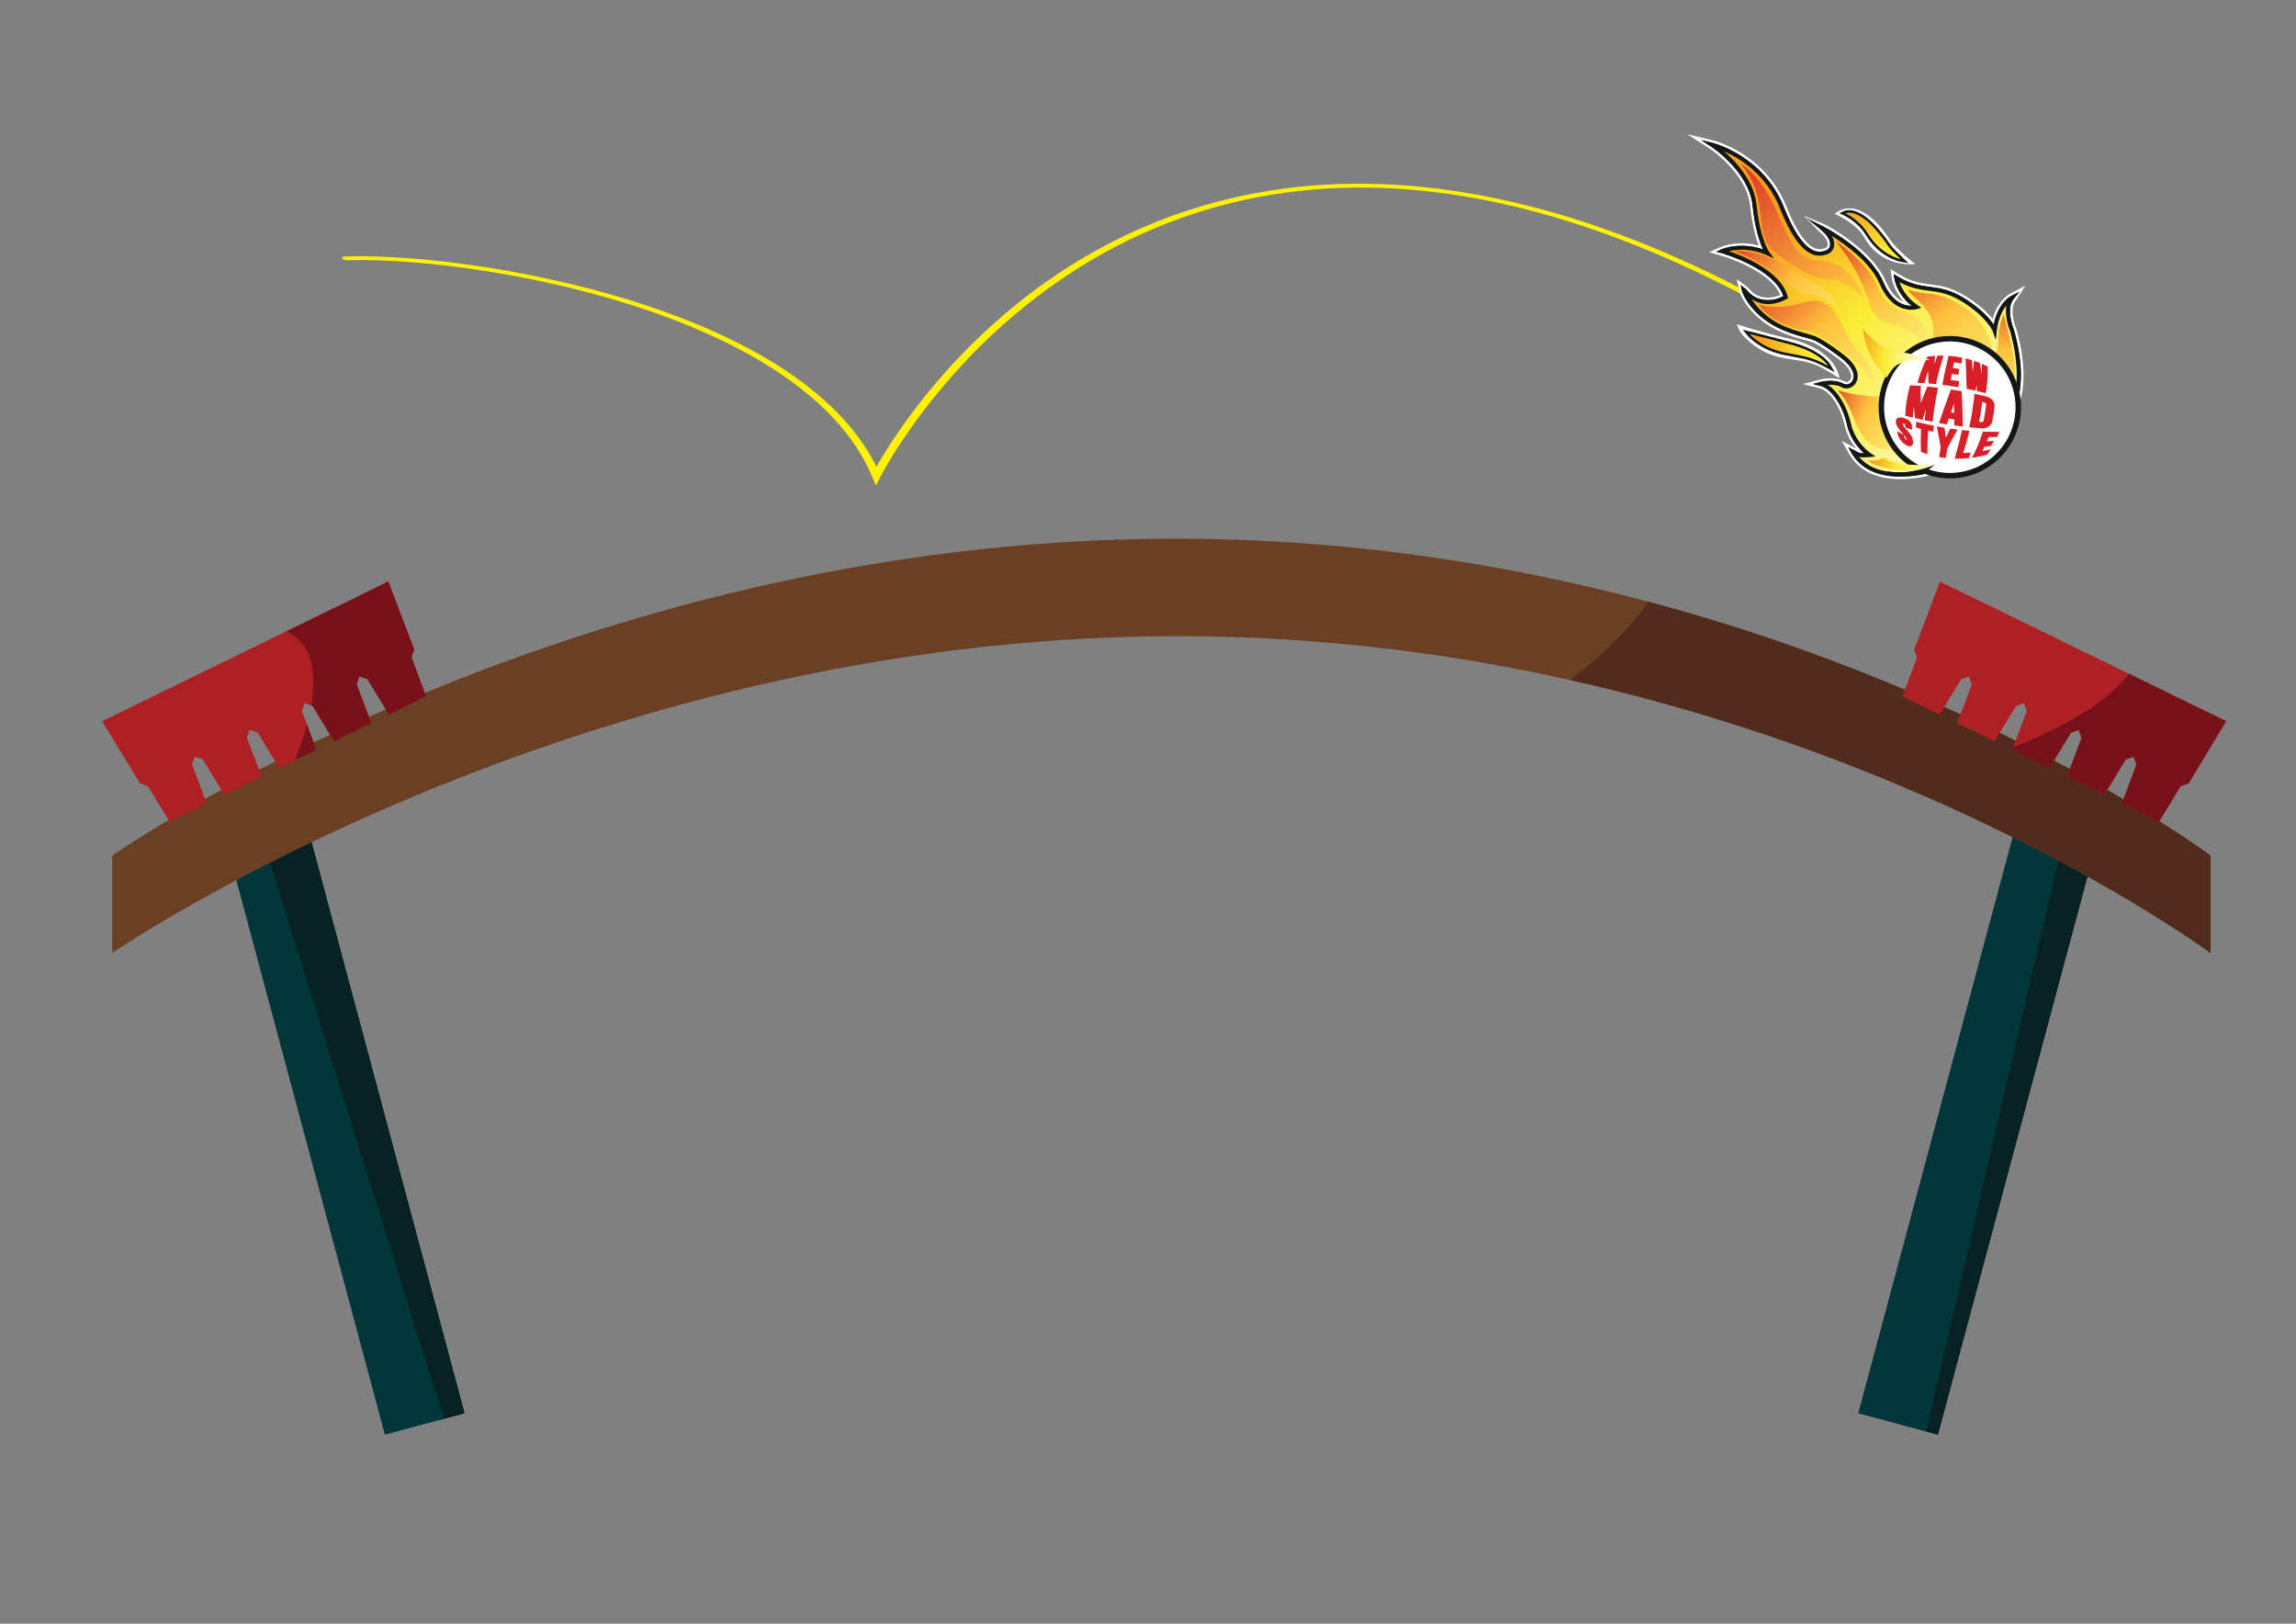 <?xml version="1.0" encoding="utf-8"?>
<!-- Generator: Adobe Illustrator 16.0.0, SVG Export Plug-In . SVG Version: 6.00 Build 0)  -->
<!DOCTYPE svg PUBLIC "-//W3C//DTD SVG 1.1//EN" "http://www.w3.org/Graphics/SVG/1.1/DTD/svg11.dtd">
<svg version="1.1" id="Layer_1" xmlns="http://www.w3.org/2000/svg" xmlns:xlink="http://www.w3.org/1999/xlink" x="0px" y="0px"
	 width="841.89px" height="595.28px" viewBox="0 0 841.89 595.28" enable-background="new 0 0 841.89 595.28" xml:space="preserve">
<rect x="0" y="0" width="841.89" height="595.28" fill="#808080" stroke="none"/>
<g>
	<defs>
		<polygon id="XMLID_16_" points="141.124,525.969 155.731,522.055 170.343,518.139 109.747,291.994 80.529,299.824 		"/>
	</defs>
	<use xlink:href="#XMLID_16_"  overflow="visible" fill="#01363A"/>
	<clipPath id="XMLID_4_">
		<use xlink:href="#XMLID_16_"  overflow="visible"/>
	</clipPath>
	<polygon clip-path="url(#XMLID_4_)" fill="#082123" points="95.893,306.333 170.343,544.333 182.91,531 125.436,291.343 	"/>
</g>
<g>
	<defs>
		<polygon id="XMLID_15_" points="681.374,518.14 695.977,522.052 710.591,525.968 771.186,299.823 741.969,291.995 		"/>
	</defs>
	<use xlink:href="#XMLID_15_"  overflow="visible" fill="#01363A"/>
	<clipPath id="XMLID_5_">
		<use xlink:href="#XMLID_15_"  overflow="visible"/>
	</clipPath>
	<polygon clip-path="url(#XMLID_5_)" fill="#082123" points="703.577,536.333 755.939,310.333 784.91,317.666 713.577,543.666 	"/>
</g>
<g>
	<defs>
		<path id="XMLID_14_" d="M810.569,313.679c0,0-155.657-116.186-379.657-116.186S41.145,313.679,41.145,313.679v35.734
			c0,0,168.768-116.186,390.768-116.186s378.657,116.186,378.657,116.186V313.679z"/>
	</defs>
	<use xlink:href="#XMLID_14_"  overflow="visible" fill="#6B3F23"/>
	<clipPath id="XMLID_6_">
		<use xlink:href="#XMLID_14_"  overflow="visible"/>
	</clipPath>
	<path clip-path="url(#XMLID_6_)" fill="#512C1D" d="M507.912,291.343c0,0,164-81.343,78-114.343s149.911-5.85,149.911-5.85
		L890.912,367l-418-48L507.912,291.343z"/>
</g>
<g>
	<defs>
		<polygon id="SVGID_1_" points="134.701,248.976 142.607,261.911 156.23,255.236 150.9,241.039 151.887,238.134 142.375,213.195 
			122.277,223.045 122.262,223.005 102.165,232.854 102.15,232.814 82.047,242.666 82.031,242.627 61.938,252.475 61.922,252.435 
			37.455,264.426 51.346,287.217 54.242,288.218 62.15,301.152 75.775,294.477 70.443,280.281 71.432,277.375 71.424,277.356 
			71.455,277.408 74.357,278.407 82.264,291.343 95.893,284.665 90.561,270.47 91.543,267.565 91.531,267.532 91.57,267.598 
			94.473,268.597 102.381,281.531 116.004,274.855 110.674,260.659 111.658,257.754 111.652,257.738 111.684,257.788 
			114.588,258.785 122.492,271.721 136.117,265.046 130.787,250.85 131.771,247.944 131.768,247.933 131.795,247.979 		"/>
	</defs>
	<use xlink:href="#SVGID_1_"  overflow="visible" fill="#AF2024"/>
	<clipPath id="SVGID_2_">
		<use xlink:href="#SVGID_1_"  overflow="visible"/>
	</clipPath>
	<path clip-path="url(#SVGID_2_)" fill="#77121A" d="M103.579,289c0,0,30.667-59.333-9-59.333s7.667-26,7.667-26l58-0.333
		c0,0,5.333,60,5.333,61S103.579,289,103.579,289z"/>
</g>
<g>
	<defs>
		<polygon id="SVGID_3_" points="796.146,254.606 796.168,254.569 776.031,244.794 776.053,244.759 755.918,234.985 
			755.939,234.949 735.802,225.174 735.823,225.138 711.313,213.24 701.901,238.216 702.902,241.118 697.578,255.313 
			711.23,261.942 719.13,248.999 722.027,247.986 722.052,247.945 722.021,248.029 723.014,250.928 717.696,265.126 
			731.345,271.752 739.245,258.81 742.139,257.796 742.166,257.75 742.133,257.839 743.133,260.74 737.807,274.934 751.459,281.563 
			759.357,268.619 762.252,267.605 762.275,267.566 762.245,267.647 763.24,270.548 757.919,284.743 771.569,291.371 
			779.475,278.431 782.363,277.415 782.394,277.365 782.358,277.458 783.356,280.358 778.031,294.553 791.684,301.181 
			799.588,288.24 802.484,287.229 816.28,264.38 		"/>
	</defs>
	<use xlink:href="#SVGID_3_"  overflow="visible" fill="#AF2024"/>
	<clipPath id="SVGID_4_">
		<use xlink:href="#SVGID_3_"  overflow="visible"/>
	</clipPath>
	<path clip-path="url(#SVGID_4_)" fill="#77121A" d="M711.912,283c0,0,95-25.785,68-59.893s55,34.103,55,34.103L816.28,316
		l-19.368,16L711.912,283z"/>
</g>
<g>
	<path fill="#FFF200" d="M321.203,178.078l-1.529-3.618c-13.181-31.05-50.83-49.747-80.105-59.963
		c-40.765-14.232-86.675-19.865-112.091-19.08c-0.878,0.027-1.767-0.266-1.991-0.66c-0.223-0.39,0.31-0.725,1.188-0.752
		c26.08-0.811,73.08,4.937,114.668,19.449c19.819,6.917,36.611,15.188,49.926,24.572c14.025,9.883,24.126,20.997,30.096,33.08
		c4.396-7.726,17.467-28.79,40.023-49.736c16.587-15.399,34.983-27.732,54.674-36.653c24.749-11.212,51.657-17.053,79.972-17.358
		c28.863-0.31,59.543,5.136,91.196,16.188c35.428,12.368,72.875,32.063,111.325,58.54c0.525,0.354,0.335,0.777-0.403,0.938
		c-0.745,0.167-1.768,0.009-2.286-0.35c-72.159-49.682-139.173-74.545-199.17-73.897c-27.547,0.295-53.802,6.018-78.061,17
		c-19.5,8.833-37.74,21.066-54.208,36.353c-28.081,26.07-41.402,52.326-41.54,52.59L321.203,178.078z"/>
</g>
<g>
	<g>
		<g>
			<path fill="#FFFFFF" d="M672.655,78.402c0,0,7.757,2.947,11.246,9.134c2.857,5.076,8.955,10.024,18.453,9.28
				c0,0-6.502-4.696-9.777-9.586C689.298,82.334,680.855,72.017,672.655,78.402z"/>
			<path fill="#FFFFFF" d="M656.166,124.196c0,0-12.367-2.872-19.256-5.333c0,0,0.482,4.353,8.551,9.259
				c6.298,3.83,12.238,3.287,17.483,4.717c5.379,1.463,7.814,3.843,11.517,5.746C674.461,138.585,673.833,128.378,656.166,124.196z"
				/>
			<g>
				
					<radialGradient id="SVGID_5_" cx="807.981" cy="150.892" r="51.392" gradientTransform="matrix(0.996 -0.087 0.087 0.996 -125.932 45.117)" gradientUnits="userSpaceOnUse">
					<stop  offset="0" style="stop-color:#FFFFFF"/>
					<stop  offset="0.624" style="stop-color:#FAED36"/>
					<stop  offset="0.989" style="stop-color:#F99D1C"/>
				</radialGradient>
				<path fill="url(#SVGID_5_)" d="M696.818,95.461c-0.3-0.057-7.356-1.482-12.376-9.709c-2.889-4.741-7.955-7.13-7.997-7.154
					l-0.9-0.417l0.896-0.431c0.034-0.018,0.4-0.186,1.057-0.241c1.8-0.156,5.611,0.513,10.911,6.749
					c2.538,2.984,3.31,4.162,3.875,5.021c0.744,1.126,1.116,1.692,4.943,5.386l1.13,1.087L696.818,95.461z"/>
				<path fill="#131718" d="M677.541,77.978c1.599-0.14,5.279,0.43,10.509,6.583c5.931,6.982,2.142,3.958,8.856,10.443
					c0,0-7.099-1.35-12.066-9.498c-2.994-4.916-8.201-7.334-8.201-7.334S676.947,78.027,677.541,77.978 M677.457,77.048
					c-0.724,0.063-1.142,0.25-1.218,0.283l-1.791,0.855l1.798,0.834c0.051,0.022,4.99,2.37,7.8,6.972
					c5.119,8.407,12.38,9.868,12.686,9.927l3.068,0.585l-2.248-2.173c-3.79-3.658-4.152-4.211-4.876-5.31
					c-0.574-0.868-1.361-2.055-3.913-5.064C683.33,77.562,679.344,76.883,677.457,77.048L677.457,77.048z"/>
			</g>
			<g>
				
					<radialGradient id="SVGID_6_" cx="808.046" cy="142.239" r="47.91" gradientTransform="matrix(0.996 -0.087 0.087 0.996 -125.932 45.117)" gradientUnits="userSpaceOnUse">
					<stop  offset="0" style="stop-color:#FFFFFF"/>
					<stop  offset="0.624" style="stop-color:#FAED36"/>
					<stop  offset="0.989" style="stop-color:#F99D1C"/>
				</radialGradient>
				<path fill="url(#SVGID_6_)" d="M670.068,134.473c-5.079-2.759-7.301-3.18-12.663-4.202c-0.935-0.178-1.964-0.372-3.123-0.602
					c-8.706-1.728-12.92-6.704-13.096-6.914l-0.906-1.094l1.383,0.344c0.061,0.014,6.65,1.646,14.839,3.806
					c11.196,2.951,14.075,7.814,14.195,8.021l0.807,1.421L670.068,134.473z"/>
				<path fill="#131718" d="M641.551,122.455c0,0,6.558,1.625,14.829,3.808c11.138,2.932,13.909,7.8,13.909,7.8
					c-6.032-3.274-8.084-3.298-15.914-4.852C645.73,127.5,641.551,122.455,641.551,122.455 M639.017,120.869l1.813,2.184
					c0.18,0.215,4.495,5.319,13.362,7.078c1.158,0.228,2.189,0.421,3.129,0.597c5.311,1.018,7.507,1.431,12.526,4.156l2.877,1.563
					l-1.62-2.844c-0.121-0.215-3.1-5.245-14.484-8.242c-8.188-2.158-14.785-3.796-14.847-3.81L639.017,120.869L639.017,120.869z"/>
			</g>
			<g>
				<path fill="#131718" d="M700.268,175.049c-1.229,0.108-2.453,0.161-3.614,0.153c-8.511-0.026-14.759-3.077-18.079-8.817
					l-2.07-3.575l3.666,1.903c0.228,0.121,0.432,0.235,0.634,0.348c0.526,0.297,0.922,0.518,1.57,0.632
					c-1.922-1.934-4.512-5.255-5.539-9.875c-1.546-6.946-5.587-12.915-9.396-13.877l-4.477-1.144l4.461-1.186
					c0.176-0.045,1.093-0.278,2.381-0.39c0.482-0.043,0.96-0.06,1.43-0.057c1.963,0.005,3.669,0.394,5.063,1.156
					c0.229,0.125,0.482,0.189,0.754,0.192c0.059,0,0.107-0.003,0.162-0.008c0.85-0.073,1.614-0.728,1.908-1.63
					c0.69-2.134-1.107-5.001-4.811-7.688c-0.098-0.067-0.573-0.423-0.573-0.423c-1.433-1.063-4.394-3.272-7.441-4.972
					c-1.392-0.778-2.726-1.138-4.568-1.624c-1.923-0.517-4.306-1.152-7.653-2.521c-12.517-5.127-15.603-14.333-15.633-14.424
					l-0.93-3.789l2.977,2.181l0.032,0.027c0.099,0.114,0.214,0.249,0.354,0.406c0.972,1.143,2.996,3.516,7.481,3.532
					c0.279-0.001,0.569-0.011,0.857-0.038c1.336-0.116,2.733-0.508,4.163-1.172c-3.573-9.744-21.969-15.042-22.154-15.1
					l-3.214-0.899l3.051-1.354c0.225-0.101,2.294-0.984,5.593-1.271c0.693-0.062,1.409-0.09,2.116-0.09
					c2.322,0.009,4.643,0.362,6.909,1.051c-1.224-2.872-2.683-7.665-3.47-15.225c-1.29-12.328-14.894-21.263-15.027-21.35
					l-5.961-3.835l6.896,1.652c0.187,0.047,18.853,4.809,26.4,23.765c4.262,10.697,8.527,16.128,12.677,16.139
					c0.157,0,0.303-0.005,0.441-0.016c0.726-0.064,1.354-0.277,1.82-0.459c0.663-0.255,1.068-0.753,1.17-1.44
					c0.232-1.501-1.013-3.548-3.257-5.353l-0.028-0.022l-4.001-4.154l5.29,2.147c0.742,0.373,17.287,8.87,22.363,20.69
					c2.657,6.195,6.174,7.95,8.638,8.336c-4.689-4.324-5.432-9.244-5.46-9.467l-0.364-2.538l2.184,1.346
					c4.655,2.859,8.063,3.314,11.668,3.795c3.788,0.503,7.703,1.02,13.007,4.346c5.435,3.408,8.49,6.586,10.182,8.875
					c1.81-7.478,6.241-9.751,6.436-9.846l4.037-2.105l-2.563,3.937l-0.021,0.022c-2.843,3.348,0.029,10.479,0.153,10.78l0.04,0.104
					c7.519,26.7-3.877,35.518-4.366,35.881l-24.656,16.449l-0.156,0.055C709.318,173.356,705.409,174.603,700.268,175.049z"/>
				<path fill="#FFFFFF" d="M623.783,51.393l4.216,1.009c0.189,0.046,18.587,4.665,26.083,23.486
					c4.337,10.886,8.746,16.419,13.111,16.435c0.162-0.001,0.327-0.007,0.484-0.021c0.769-0.066,1.43-0.291,1.942-0.489
					c0.809-0.316,1.335-0.956,1.464-1.806c0.266-1.686-1.021-3.852-3.424-5.787l-2.46-2.555l3.253,1.322
					c0.693,0.354,17.098,8.776,22.105,20.446c3.329,7.751,8.021,8.758,10.441,8.708c-5.5-4.388-6.337-9.842-6.373-10.09
					l-0.221-1.556l1.336,0.826c4.742,2.913,8.195,3.371,11.854,3.857c3.741,0.497,7.607,1.017,12.817,4.283
					c6.215,3.899,9.256,7.483,10.657,9.624c1.582-8.064,6.202-10.47,6.42-10.572l2.463-1.289l-1.576,2.423
					c-3.081,3.638,0.046,11.185,0.079,11.26l0.03,0.088c7.424,26.37-3.726,34.987-4.202,35.344l-24.586,16.402l-0.093,0.031
					c-0.205,0.065-4.184,1.36-9.375,1.811c-1.145,0.101-2.347,0.16-3.581,0.155c0,0,0,0,0-0.002
					c-8.329-0.028-14.438-2.996-17.672-8.585l-1.269-2.186l2.246,1.164c0.219,0.115,0.424,0.229,0.616,0.338
					c0.843,0.482,1.401,0.786,3.063,0.777c-1.951-1.731-5.174-5.268-6.344-10.522c-1.581-7.112-5.76-13.23-9.734-14.234
					l-2.742-0.699l2.733-0.729c0.051-0.016,0.975-0.258,2.295-0.37c0.427-0.04,0.898-0.061,1.39-0.059
					c1.892,0.005,3.519,0.375,4.843,1.096c0.297,0.167,0.623,0.252,0.975,0.249c0.068,0.003,0.136-0.002,0.204-0.009
					c1.025-0.089,1.957-0.863,2.314-1.948c0.759-2.335-1.107-5.4-4.984-8.208c-0.136-0.098-0.33-0.246-0.569-0.422
					c-1.431-1.066-4.412-3.288-7.491-5.005c-1.445-0.808-2.799-1.171-4.676-1.672c-1.901-0.508-4.276-1.139-7.593-2.498
					c-12.025-4.925-15.237-13.725-15.37-14.136l-0.612-2.511l1.902,1.4c0.876,0.919,2.884,4.059,8.178,4.077
					c0.299,0,0.601-0.009,0.902-0.036c1.51-0.133,3.083-0.6,4.698-1.396c-3.312-10.269-22.41-15.732-22.607-15.788l-1.966-0.555
					l1.867-0.828c0.104-0.048,2.161-0.945,5.444-1.23c0.647-0.058,1.342-0.088,2.074-0.084c2.633,0.008,5.24,0.459,7.774,1.354
					c-1.169-2.436-2.969-7.396-3.87-16.049c-1.317-12.588-15.1-21.603-15.241-21.694L623.783,51.393 M618.659,49.202l4.623,2.973
					l3.642,2.349c0.137,0.087,13.555,8.926,14.814,21.003c0.719,6.882,1.994,11.5,3.146,14.469c-2.01-0.529-4.063-0.797-6.119-0.805
					c-0.719-0.004-1.445,0.028-2.156,0.091c-3.368,0.294-5.506,1.201-5.739,1.302l-1.872,0.838l-2.364,1.051l2.493,0.7l1.969,0.548
					c0.179,0.054,17.845,5.136,21.682,14.403c-1.239,0.532-2.447,0.849-3.604,0.953c-0.275,0.025-0.547,0.032-0.816,0.036
					c-4.268-0.016-6.134-2.197-7.129-3.367c-0.143-0.167-0.263-0.311-0.376-0.422l-0.05-0.062l-0.072-0.051l-1.908-1.399
					l-2.063-1.512l0.608,2.487l0.61,2.512l0.008,0.028l0.009,0.037c0.036,0.095,3.189,9.506,15.905,14.711
					c3.374,1.381,5.775,2.02,7.701,2.539c1.818,0.478,3.124,0.833,4.47,1.582c3.021,1.685,5.966,3.878,7.379,4.935l0.203,0.155
					c0.157,0.11,0.288,0.208,0.387,0.28c3.477,2.52,5.255,5.261,4.639,7.163c-0.231,0.717-0.847,1.253-1.501,1.312
					c-0.042,0.002-0.082,0.002-0.12,0.002c-0.198-0.002-0.372-0.045-0.529-0.131c-1.466-0.801-3.247-1.21-5.294-1.22
					c-0.478,0-0.969,0.023-1.472,0.063c-1.316,0.119-2.268,0.353-2.446,0.4l-2.743,0.731l-3.461,0.928l3.479,0.881l2.741,0.692
					c3.59,0.914,7.567,6.855,9.05,13.534c0.807,3.615,2.548,6.461,4.204,8.483c-0.067-0.036-0.13-0.07-0.198-0.106l-2.245-1.165
					l-2.843-1.476l1.605,2.773l1.266,2.186c3.41,5.895,9.798,9.024,18.479,9.051h0.041l0.003,0.002c1.169,0,2.391-0.054,3.619-0.16
					c5.193-0.45,9.148-1.714,9.582-1.853l0.095-0.031l0.122-0.041l0.106-0.075l24.587-16.399l0.02-0.012l0.017-0.012
					c0.344-0.252,3.396-2.639,5.39-8.357c2.588-7.403,2.3-16.82-0.845-27.989l-0.01-0.039l-0.011-0.032l-0.032-0.087l-0.005-0.014
					l-0.009-0.014c-1.009-2.471-2.357-7.795-0.228-10.306l0.039-0.043l0.035-0.051l1.571-2.42l1.942-2.983l-3.155,1.647
					l-2.464,1.286c-0.182,0.087-4.431,2.265-6.425,9.221c-1.806-2.243-4.807-5.149-9.727-8.235
					c-5.384-3.378-9.351-3.905-13.187-4.413c-3.558-0.479-6.92-0.929-11.49-3.735l-1.336-0.822l-1.692-1.042l0.28,1.968l0.221,1.552
					c0.026,0.203,0.662,4.399,4.365,8.488c-2.115-0.841-4.629-2.896-6.647-7.604c-5.145-11.974-21.837-20.551-22.548-20.908
					l-0.032-0.018l-0.035-0.016l-3.257-1.322l-4.07-1.653l3.051,3.165l2.458,2.555l0.039,0.044l0.052,0.036
					c2.106,1.7,3.292,3.585,3.086,4.919c-0.082,0.52-0.378,0.881-0.88,1.079c-0.436,0.163-1.025,0.367-1.688,0.426
					c-0.135,0.011-0.267,0.014-0.398,0.016c-3.89-0.014-8.124-5.492-12.248-15.846c-3.968-9.965-10.97-15.956-16.15-19.225
					c-5.697-3.599-10.527-4.809-10.577-4.819l-4.221-1.015L618.659,49.202L618.659,49.202z"/>
			</g>
			<g>
				
					<radialGradient id="SVGID_7_" cx="860.516" cy="131.623" r="114.963" gradientTransform="matrix(1 0.003 -0.003 1 -131.718 32.55)" gradientUnits="userSpaceOnUse">
					<stop  offset="0" style="stop-color:#FFFFFF"/>
					<stop  offset="0.624" style="stop-color:#FAED36"/>
					<stop  offset="0.989" style="stop-color:#F99D1C"/>
				</radialGradient>
				<path fill="url(#SVGID_7_)" stroke="#131718" stroke-width="2" stroke-miterlimit="10" d="M679.581,165.746
					c-0.031-0.033-0.068-0.062-0.1-0.096C679.481,165.65,679.514,165.688,679.581,165.746z"/>
				<g>
					
						<radialGradient id="SVGID_8_" cx="866.51" cy="138.299" r="123.796" gradientTransform="matrix(1 0.003 -0.003 1 -131.718 32.55)" gradientUnits="userSpaceOnUse">
						<stop  offset="0" style="stop-color:#FFFFFF"/>
						<stop  offset="0.624" style="stop-color:#FAED36"/>
						<stop  offset="0.989" style="stop-color:#F99D1C"/>
					</radialGradient>
					<path fill="url(#SVGID_8_)" d="M737.738,121.156c0,0-3.377-7.993,0.043-12.022c0,0-5.288,2.646-6.347,12.194
						c0,0-1.817-5.235-11.444-11.28c-10.042-6.295-14.814-2.082-24.672-8.141c0,0,0.894,6.287,7.545,10.67
						c0,0-8.05,2.665-13.015-8.894c-4.96-11.558-21.763-20.075-21.763-20.075c4.919,3.957,4.397,7.831,1.767,8.853
						c-2.956,1.143-9.052,2.339-16.487-16.338c-7.443-18.686-25.573-23.044-25.573-23.044s14.204,9.156,15.575,22.239
						c1.363,13.084,4.813,17.584,4.813,17.584c-9.225-4.132-16.671-0.825-16.671-0.825s20.373,5.711,23.282,16.878
						c-10.018,5.353-15.251-3.003-15.251-3.003s3.114,9.69,14.958,14.541c6.505,2.663,9.27,2.486,12.354,4.209
						c3.647,2.035,7.188,4.797,8.127,5.473c9.789,7.086,4.062,13,0.702,11.163c-3.36-1.837-7.979-0.603-7.979-0.603
						c4.227,1.069,8.633,7.401,10.272,14.789c1.642,7.385,7.594,11.301,7.594,11.301c-3.993,0.405-4.443-0.275-5.987-1.08
						c7.813,13.514,29.757,6.289,29.757,6.289l24.472-16.324C733.81,155.71,745.115,147.339,737.738,121.156z"/>
					<path fill="#131718" d="M696.619,174.705c-0.004-0.001-0.004-0.001-0.004-0.001c-8.329-0.032-14.438-2.998-17.673-8.589
						l-1.267-2.19l2.244,1.166c0.221,0.116,0.422,0.233,0.616,0.339c0.845,0.477,1.402,0.789,3.064,0.779
						c-1.95-1.729-5.174-5.27-6.345-10.525c-1.58-7.111-5.768-13.228-9.734-14.233l-2.739-0.695l2.732-0.731
						c0.064-0.017,1.656-0.436,3.685-0.429c1.885,0.006,3.512,0.374,4.84,1.096c0.295,0.167,0.627,0.247,0.976,0.25
						c1.106,0.003,2.139-0.799,2.512-1.957c0.761-2.333-1.103-5.4-4.976-8.208c-0.142-0.102-0.333-0.242-0.574-0.425
						c-1.434-1.066-4.406-3.287-7.483-5.003c-1.452-0.813-2.807-1.177-4.68-1.673c-1.908-0.508-4.275-1.135-7.595-2.499
						c-12.025-4.921-15.239-13.726-15.371-14.136l-0.611-2.51l1.906,1.4c0.871,0.922,2.887,4.063,8.18,4.075
						c1.773,0.008,3.653-0.473,5.592-1.427c-3.311-10.272-22.409-15.734-22.603-15.791l-1.973-0.549l1.87-0.833
						c0.125-0.055,3.055-1.331,7.52-1.319c2.633,0.009,5.24,0.467,7.773,1.353c-1.166-2.432-2.966-7.389-3.871-16.046
						c-1.313-12.583-15.099-21.6-15.236-21.691l-3.642-2.349l4.214,1.014c0.186,0.043,18.586,4.661,26.081,23.482
						c4.334,10.89,8.746,16.42,13.11,16.435c0.983,0,1.813-0.269,2.426-0.507c0.813-0.312,1.333-0.958,1.469-1.807
						c0.258-1.685-1.021-3.848-3.431-5.788l-5.497-4.421l6.294,3.192c0.695,0.352,17.098,8.772,22.108,20.44
						c3.327,7.752,8.02,8.766,10.438,8.711c-5.503-4.39-6.334-9.844-6.371-10.093l-0.222-1.549l1.336,0.819
						c4.741,2.915,8.193,3.375,11.855,3.864c3.739,0.5,7.606,1.013,12.813,4.28c6.217,3.902,9.254,7.483,10.658,9.624
						c1.583-8.065,6.204-10.466,6.418-10.571l3.219-1.613l-2.332,2.746c-3.083,3.63,0.051,11.184,0.08,11.258l0.03,0.087
						c7.427,26.375-3.722,34.992-4.199,35.348l-24.59,16.402l-0.096,0.027C709.318,172.815,703.449,174.722,696.619,174.705z
						 M681.714,167.514c3.189,3.771,8.188,5.69,14.907,5.712l0,0c6.146,0.022,11.627-1.622,12.394-1.858l24.388-16.276
						c0.072-0.056,10.739-8.425,3.64-33.695c-0.231-0.566-2.132-5.336-1.338-9.418c-1.409,1.747-3.013,4.71-3.538,9.428
						l-0.359,3.241l-1.069-3.078c-0.016-0.049-1.906-5.1-11.142-10.896c-4.936-3.099-8.479-3.57-12.229-4.069
						c-3.259-0.438-6.623-0.884-10.873-3.169c0.718,2.072,2.521,5.724,6.778,8.526l1.272,0.835l-1.444,0.48
						c-0.041,0.009-0.948,0.307-2.323,0.302c-2.798-0.01-8.026-1.27-11.606-9.605c-3.333-7.764-12.286-14.209-17.5-17.449
						c0.718,1.26,1.019,2.513,0.835,3.67c-0.209,1.371-1.082,2.446-2.388,2.955c-0.678,0.266-1.724,0.609-2.964,0.605
						c-5.093-0.016-9.831-5.695-14.479-17.361c-4.945-12.426-14.829-18.421-20.595-20.971c4.404,3.757,11.078,10.838,12.019,19.817
						c1.315,12.647,4.633,17.173,4.666,17.215l1.72,2.29l-2.609-1.17c-2.954-1.329-6.036-2.004-9.15-2.013
						c-1.93-0.008-3.558,0.249-4.747,0.524c5.493,1.874,19.103,7.391,21.529,16.681l0.145,0.559l-0.511,0.274
						c-2.348,1.259-4.646,1.889-6.825,1.878c-2.531-0.006-4.549-0.846-6.058-1.847c2.045,3.138,5.874,7.46,12.52,10.182
						c3.232,1.322,5.553,1.937,7.416,2.435c1.9,0.509,3.405,0.914,5.016,1.812c3.162,1.761,6.191,4.022,7.648,5.107
						c0.231,0.18,0.425,0.315,0.557,0.414c6.375,4.614,5.98,8.43,5.511,9.86c-0.564,1.754-2.181,2.978-3.917,2.974c0,0,0,0,0-0.001
						c-0.597,0-1.163-0.147-1.678-0.428c-1.106-0.605-2.5-0.913-4.141-0.921c-0.324-0.003-0.639,0.009-0.932,0.025
						c3.676,2.386,7.02,7.892,8.437,14.272c1.561,7.01,7.22,10.81,7.28,10.846l1.729,1.143l-2.059,0.205
						C683.806,167.747,682.585,167.707,681.714,167.514z"/>
				</g>
			</g>
			
				<linearGradient id="SVGID_9_" gradientUnits="userSpaceOnUse" x1="831.559" y1="122.615" x2="800.403" y2="108.335" gradientTransform="matrix(1 0.003 -0.003 1 -131.718 32.55)">
				<stop  offset="0" style="stop-color:#FAF06F"/>
				<stop  offset="0.13" style="stop-color:#FBE665"/>
				<stop  offset="0.364" style="stop-color:#FCD04C"/>
				<stop  offset="0.5" style="stop-color:#FEC13C"/>
				<stop  offset="1" style="stop-color:#D81F27"/>
			</linearGradient>
			<path fill="url(#SVGID_9_)" d="M673.786,142.997c0,0,3.484,3.345,5.738,9.605c2.252,6.26,5.882,13.487,14.928,11.978
				c9.046-1.51,13.62-16.726,3.72-18.28C688.268,144.747,682.945,146.045,673.786,142.997z"/>
			
				<linearGradient id="SVGID_10_" gradientUnits="userSpaceOnUse" x1="863.325" y1="107.655" x2="823.754" y2="55.422" gradientTransform="matrix(1 0.003 -0.003 1 -131.718 32.55)">
				<stop  offset="0" style="stop-color:#FAF06F"/>
				<stop  offset="0.13" style="stop-color:#FBE665"/>
				<stop  offset="0.364" style="stop-color:#FCD04C"/>
				<stop  offset="0.5" style="stop-color:#FEC13C"/>
				<stop  offset="1" style="stop-color:#D81F27"/>
			</linearGradient>
			<path fill="url(#SVGID_10_)" d="M699.497,106.218c0,0,3.323,1.164,8.805,1.568c5.477,0.4,23.632,7.677,22.323,25.659
				c-1.313,17.977-24.439,3.301-22.098-8.245C710.88,113.66,702.887,111.037,699.497,106.218z"/>
			
				<linearGradient id="SVGID_11_" gradientUnits="userSpaceOnUse" x1="860.524" y1="116.614" x2="868.136" y2="68.242" gradientTransform="matrix(1 0.003 -0.003 1 -131.718 32.55)">
				<stop  offset="0" style="stop-color:#FAF06F"/>
				<stop  offset="0.13" style="stop-color:#FBE665"/>
				<stop  offset="0.364" style="stop-color:#FCD04C"/>
				<stop  offset="0.5" style="stop-color:#FEC13C"/>
				<stop  offset="1" style="stop-color:#D81F27"/>
			</linearGradient>
			<path fill="url(#SVGID_11_)" d="M734.725,115.313c0,0,1.229,4.832,2.753,11.111c1.514,6.279,4.159,21.867-7.606,30.19
				c-11.758,8.33-12.066-14.85-2.813-22.123C736.319,127.211,730.169,126.006,734.725,115.313z"/>
			
				<linearGradient id="SVGID_12_" gradientUnits="userSpaceOnUse" x1="821.822" y1="111.445" x2="774.943" y2="60.894" gradientTransform="matrix(1 0.003 -0.003 1 -131.718 32.55)">
				<stop  offset="0" style="stop-color:#FAF06F"/>
				<stop  offset="0.13" style="stop-color:#FBE665"/>
				<stop  offset="0.364" style="stop-color:#FCD04C"/>
				<stop  offset="0.5" style="stop-color:#FEC13C"/>
				<stop  offset="1" style="stop-color:#D81F27"/>
			</linearGradient>
			<path fill="url(#SVGID_12_)" d="M644.91,111.516c0,0,4.509,2.71,16.832-0.712c12.32-3.422,12.754,10.623,19.558,17.953
				c6.807,7.334,6.214,12.045,6.214,12.045s-3.443-6.073-14.865-14.091c-11.414-8.022-8.688-3.877-17.283-7.368
				C646.772,115.855,644.91,111.516,644.91,111.516z"/>
			
				<linearGradient id="SVGID_13_" gradientUnits="userSpaceOnUse" x1="812.477" y1="86.137" x2="765.396" y2="48.719" gradientTransform="matrix(1 0.003 -0.003 1 -131.718 32.55)">
				<stop  offset="0" style="stop-color:#FAF06F"/>
				<stop  offset="0.13" style="stop-color:#FBE665"/>
				<stop  offset="0.364" style="stop-color:#FCD04C"/>
				<stop  offset="0.5" style="stop-color:#FEC13C"/>
				<stop  offset="1" style="stop-color:#D81F27"/>
			</linearGradient>
			<path fill="url(#SVGID_13_)" d="M636.22,92.16c0,0,7.799-1.707,22.87,7.864c15.059,9.572,9.981,4.721,15.242,13.697
				c0,0-4.215-5.679-11.43-5.701C655.692,107.994,654.666,98.857,636.22,92.16z"/>
			
				<linearGradient id="SVGID_14_" gradientUnits="userSpaceOnUse" x1="846.582" y1="127.664" x2="764.63" y2="19.487" gradientTransform="matrix(1 0.003 -0.003 1 -131.718 32.55)">
				<stop  offset="0" style="stop-color:#FAF06F"/>
				<stop  offset="0.13" style="stop-color:#FBE665"/>
				<stop  offset="0.364" style="stop-color:#FCD04C"/>
				<stop  offset="0.5" style="stop-color:#FEC13C"/>
				<stop  offset="1" style="stop-color:#D81F27"/>
			</linearGradient>
			<path fill="url(#SVGID_14_)" d="M638.442,60.141c0,0,6.818,3.867,12.069,15.232c5.253,11.367,7.53,19.934,16.472,20.155
				c6.552,0.166,13.644,4.566,16.114,13.806c0,0-6.313-7.372-12.96-6.965c-6.644,0.406-19.722-9.751-21.119-11.708
				C643.083,82.371,648.688,72.962,638.442,60.141z"/>
			
				<linearGradient id="SVGID_15_" gradientUnits="userSpaceOnUse" x1="839.646" y1="94.168" x2="799.681" y2="51.072" gradientTransform="matrix(1 0.003 -0.003 1 -131.718 32.55)">
				<stop  offset="0" style="stop-color:#FAF06F"/>
				<stop  offset="0.13" style="stop-color:#FBE665"/>
				<stop  offset="0.364" style="stop-color:#FCD04C"/>
				<stop  offset="0.5" style="stop-color:#FEC13C"/>
				<stop  offset="1" style="stop-color:#D81F27"/>
			</linearGradient>
			<path fill="url(#SVGID_15_)" d="M673.263,88.462c0,0,10.771,7.512,14.388,15.12c3.617,7.607,5.823,9.315,12.735,11.617
				c6.922,2.298,6.6,12.549,6.6,12.549s-4.31-6.568-14.357-9.242C682.579,115.834,689.444,109.608,673.263,88.462z"/>
			<path fill="#FFFFFF" stroke="#131718" stroke-width="2" stroke-miterlimit="10" d="M689.844,149.202
				c0.046-13.863,11.322-25.065,25.184-25.018c13.869,0.043,25.067,11.321,25.021,25.184c-0.047,13.868-11.319,25.067-25.185,25.018
				C701.001,174.34,689.8,163.067,689.844,149.202z"/>
			<path fill="#131718" d="M700.786,174.489c0,0,4.818-0.2,8.621-4.224c0,0-5.579,2.614-12.67,2.817c0,0-2.409,0.157-5.251-0.312
				C688.651,172.302,698.695,174.664,700.786,174.489z"/>
			
				<radialGradient id="SVGID_16_" cx="853.742" cy="133.574" r="125.104" gradientTransform="matrix(1 0.003 -0.003 1 -131.718 32.55)" gradientUnits="userSpaceOnUse">
				<stop  offset="0" style="stop-color:#FFFFFF"/>
				<stop  offset="0.624" style="stop-color:#FAED36"/>
				<stop  offset="0.989" style="stop-color:#F99D1C"/>
			</radialGradient>
			<path fill="url(#SVGID_16_)" d="M695.103,173.096c0,0,7.063,0.505,14.305-2.831c0,0-15.432,1.789-18.147,1.571L695.103,173.096z"
				/>
			
				<radialGradient id="SVGID_17_" cx="843.365" cy="135.076" r="24.686" gradientTransform="matrix(1 0.003 -0.003 1 -131.718 32.55)" gradientUnits="userSpaceOnUse">
				<stop  offset="0" style="stop-color:#FFFFFF"/>
				<stop  offset="0.624" style="stop-color:#FAED36"/>
				<stop  offset="0.989" style="stop-color:#F99D1C"/>
			</radialGradient>
			<path fill="url(#SVGID_17_)" d="M690.934,167.976c4.475,3.495,18.474,2.29,18.474,2.29c-7.61,3.427-13.991,2.009-13.991,2.009
				s-6.986-0.721-10.57-3.334c0,0,3.664,0.12,5.783-0.974C690.629,167.966,690.796,167.869,690.934,167.976z"/>
		</g>
		<g>
			<g>
				<g>
					<g>
						<path fill="#D81F27" d="M707.518,133.435c-0.01,0-0.021,0-0.034,0c-0.842,2.202-1.57,4.419-2.182,6.658
							c-0.558-0.035-1.113-0.064-1.671-0.091c0.888-3.007,2.03-5.977,3.425-8.906c0.673-0.09,1.343-0.162,2.011-0.213
							c-0.209,1.781-0.271,3.644-0.224,5.562c0.015,0,0.021,0,0.032,0c0.549-1.895,1.157-3.785,1.823-5.66
							c0.468-0.019,0.938-0.027,1.404-0.031c-1,3.201-1.868,6.423-2.596,9.666c-0.635-0.062-1.267-0.116-1.897-0.168
							C707.419,137.89,707.364,135.604,707.518,133.435z"/>
						<path fill="#D81F27" d="M703.078,140.343l0.132-0.447c0.889-3.011,2.046-6.022,3.442-8.95l0.084-0.183l0.228-0.027
							c0.68-0.092,1.362-0.166,2.036-0.221l0.552-0.045l-0.056,0.468c-0.096,0.846-0.162,1.72-0.199,2.633
							c0.311-0.974,0.641-1.948,0.983-2.91l0.083-0.233l0.289-0.013c0.472-0.016,0.95-0.027,1.425-0.027h0.599l-0.15,0.48
							c-0.994,3.171-1.867,6.416-2.594,9.639l-0.07,0.315l-0.384-0.04c-0.629-0.061-1.256-0.114-1.887-0.165l-0.391-0.034
							l-0.028-0.328c-0.118-1.494-0.176-2.883-0.178-4.189c-0.466,1.37-0.894,2.75-1.27,4.124l-0.074,0.287l-0.354-0.022
							c-0.555-0.031-1.108-0.061-1.664-0.087L703.078,140.343z M707.374,131.428c-1.271,2.697-2.347,5.464-3.186,8.234
							c0.256,0.014,0.511,0.028,0.769,0.044c0.598-2.143,1.307-4.293,2.114-6.4l0.083-0.218l0.824-0.041l-0.028,0.429
							c-0.135,1.938-0.111,4.051,0.067,6.445c0.374,0.031,0.752,0.062,1.128,0.096c0.68-2.972,1.482-5.958,2.386-8.891
							c-0.165,0.003-0.332,0.006-0.498,0.012c-0.629,1.788-1.214,3.607-1.73,5.408l-0.081,0.282l-0.771-0.042l-0.039-0.357
							c-0.05-1.86,0.008-3.545,0.169-5.135C708.18,131.331,707.777,131.377,707.374,131.428z"/>
					</g>
					<g>
						<path fill="#D81F27" d="M715.587,135.216c0.775,0.104,1.548,0.216,2.317,0.351c-0.067,0.479-0.138,0.961-0.208,1.44
							c-0.786-0.133-1.579-0.254-2.375-0.357c-0.174,0.977-0.352,1.958-0.526,2.936c1.041,0.145,2.075,0.305,3.11,0.484
							c-0.065,0.483-0.136,0.962-0.204,1.441c-1.653-0.281-3.317-0.524-4.985-0.737c0.636-3.316,1.343-6.626,2.12-9.925
							c1.416,0.106,2.817,0.292,4.206,0.563c-0.059,0.482-0.118,0.963-0.182,1.444c-0.911-0.174-1.825-0.317-2.747-0.425
							C715.934,133.358,715.761,134.287,715.587,135.216z"/>
						<path fill="#D81F27" d="M712.211,141.08l0.072-0.383c0.64-3.317,1.353-6.66,2.126-9.937l0.07-0.3l0.373,0.025
							c1.43,0.106,2.861,0.295,4.264,0.568l0.398,0.078l-0.268,2.166l-0.457-0.087c-0.765-0.144-1.536-0.269-2.313-0.368
							c-0.13,0.691-0.261,1.383-0.387,2.076c0.627,0.084,1.252,0.18,1.878,0.288l0.42,0.072l-0.311,2.164l-0.441-0.073
							c-0.646-0.112-1.296-0.21-1.941-0.301c-0.137,0.739-0.271,1.482-0.4,2.221c0.891,0.129,1.784,0.27,2.677,0.425l0.415,0.07
							l-0.304,2.161l-0.443-0.071c-1.641-0.281-3.307-0.528-4.963-0.736L712.211,141.08z M715.192,131.246
							c-0.715,3.045-1.377,6.146-1.976,9.227c1.374,0.18,2.748,0.381,4.105,0.606l0.104-0.721c-0.892-0.146-1.784-0.286-2.674-0.411
							l-0.448-0.062l0.063-0.37c0.171-0.982,0.348-1.963,0.529-2.938l0.062-0.343l0.411,0.054c0.65,0.087,1.3,0.181,1.947,0.29
							l0.104-0.725c-0.622-0.1-1.248-0.191-1.876-0.273l-0.456-0.059l0.069-0.377c0.171-0.932,0.347-1.863,0.524-2.792l0.063-0.335
							l0.403,0.05c0.778,0.093,1.56,0.211,2.328,0.346l0.088-0.723C717.457,131.49,716.323,131.341,715.192,131.246z"/>
					</g>
					<g>
						<path fill="#D81F27" d="M724.939,137.692c-0.014-0.003-0.021-0.008-0.032-0.008c-0.218,1.699-0.507,3.396-0.854,5.095
							c-0.825-0.187-1.654-0.369-2.482-0.537c-0.085-3.422-0.237-6.877-0.371-10.348c0.492,0.127,0.98,0.265,1.466,0.411
							c0.197,2.733,0.375,5.449,0.502,8.139c0.011,0,0.021,0.005,0.031,0.008c0.461-2.551,0.802-5.099,0.991-7.65
							c0.482,0.17,0.96,0.347,1.436,0.536c0.396,2.716,0.724,5.403,0.956,8.048c0.013,0.005,0.022,0.005,0.033,0.008
							c0.352-2.476,0.534-4.953,0.512-7.424c0.43,0.192,0.857,0.39,1.28,0.598c0.125,3.029-0.121,6.071-0.651,9.127
							c-0.794-0.21-1.592-0.412-2.39-0.606C725.26,141.307,725.116,139.507,724.939,137.692z"/>
						<path fill="#D81F27" d="M728.115,144.167l-0.469-0.124c-0.791-0.206-1.589-0.408-2.383-0.601l-0.316-0.075l-0.018-0.278
							c-0.033-0.625-0.079-1.253-0.125-1.898c-0.101,0.553-0.209,1.113-0.326,1.672l-0.073,0.375l-0.444-0.103
							c-0.815-0.188-1.649-0.368-2.474-0.538l-0.345-0.073l-0.01-0.294c-0.069-2.781-0.182-5.638-0.291-8.401l-0.098-2.425
							l0.562,0.143c0.482,0.124,0.984,0.265,1.488,0.416l0.285,0.089l0.021,0.254c0.085,1.208,0.184,2.624,0.278,4.131
							c0.159-1.251,0.29-2.48,0.379-3.675l0.036-0.487l0.544,0.19c0.485,0.172,0.973,0.353,1.454,0.544l0.231,0.092l0.031,0.214
							c0.207,1.41,0.386,2.748,0.54,4.036c0.077-1.156,0.109-2.289,0.097-3.398l-0.001-0.581l0.625,0.277
							c0.434,0.193,0.865,0.396,1.294,0.604l0.226,0.109l0.006,0.212c0.123,2.917-0.1,6.01-0.657,9.193L728.115,144.167z
							 M725.783,142.814c0.533,0.134,1.074,0.271,1.608,0.41c0.491-2.957,0.687-5.729,0.592-8.451
							c-0.142-0.064-0.281-0.131-0.42-0.197c-0.012,2.217-0.184,4.53-0.519,6.883l-0.059,0.422l-0.784-0.222l-0.052-0.267
							c-0.215-2.408-0.517-4.966-0.927-7.815c-0.214-0.082-0.426-0.16-0.638-0.242c-0.191,2.303-0.511,4.72-0.955,7.19l-0.073,0.397
							l-0.78-0.201l-0.043-0.284c-0.135-2.826-0.327-5.664-0.485-7.873c-0.2-0.059-0.399-0.117-0.595-0.168l0.055,1.446
							c0.108,2.666,0.216,5.422,0.285,8.114c0.568,0.121,1.139,0.244,1.705,0.37c0.32-1.607,0.581-3.188,0.775-4.702l0.06-0.437
							l0.785,0.235l0.052,0.26C725.549,139.509,725.684,141.193,725.783,142.814z"/>
					</g>
					<g>
						<path fill="#D81F27" d="M704.025,149.951c0.011,0.004,0.025,0.008,0.039,0.008c0.834-2.591,1.84-5.206,2.945-7.841
							c1.031,0.099,2.063,0.213,3.091,0.334c-0.781,3.891-1.396,7.811-1.853,11.754c-0.693-0.137-1.383-0.276-2.075-0.418
							c0.278-2.793,0.669-5.563,1.175-8.32c-0.011-0.001-0.029-0.003-0.04-0.005c-1.012,2.688-1.914,5.355-2.646,8.003
							c-0.692-0.148-1.378-0.303-2.068-0.462c-0.343-2.781-0.561-5.49-0.594-8.104c-0.015,0-0.026-0.002-0.04-0.003
							c-0.515,2.545-0.848,5.118-0.993,7.722c-0.632-0.152-1.266-0.308-1.897-0.47c0.133-3.576,0.69-7.084,1.673-10.525
							c1.035,0.06,2.073,0.133,3.107,0.212C703.734,144.456,703.816,147.17,704.025,149.951z"/>
						<path fill="#D81F27" d="M708.634,154.651l-0.46-0.091c-0.695-0.133-1.391-0.271-2.082-0.416l-0.384-0.08l0.033-0.327
							c0.127-1.271,0.277-2.55,0.452-3.826c-0.416,1.271-0.784,2.482-1.108,3.657l-0.095,0.344l-0.417-0.09
							c-0.691-0.152-1.383-0.305-2.073-0.467l-0.308-0.07l-0.033-0.263c-0.18-1.457-0.317-2.83-0.415-4.134
							c-0.158,1.254-0.271,2.512-0.343,3.768l-0.021,0.437l-0.511-0.122c-0.636-0.153-1.272-0.312-1.908-0.474l-0.342-0.087
							l0.01-0.294c0.137-3.585,0.704-7.148,1.687-10.599l0.08-0.281l0.351,0.021c1.035,0.063,2.086,0.134,3.118,0.214l0.434,0.035
							l-0.014,0.365c-0.082,1.85-0.07,3.816,0.04,5.961c0.64-1.817,1.395-3.751,2.274-5.854l0.105-0.259l0.333,0.032
							c1.04,0.104,2.08,0.217,3.1,0.339l0.47,0.055l-0.076,0.388c-0.779,3.868-1.401,7.814-1.851,11.728L708.634,154.651z
							 M706.642,153.512c0.405,0.083,0.812,0.164,1.217,0.245c0.432-3.669,1.017-7.367,1.735-10.998
							c-0.751-0.088-1.517-0.171-2.28-0.248c-1.159,2.779-2.082,5.254-2.827,7.562l-0.102,0.316l-0.733-0.135l-0.062-0.299
							c-0.213-2.868-0.274-5.419-0.189-7.788c-0.769-0.058-1.546-0.113-2.314-0.157c-0.899,3.217-1.423,6.538-1.57,9.875
							c0.346,0.087,0.696,0.174,1.044,0.257c0.158-2.457,0.48-4.922,0.968-7.328l0.068-0.333l0.793,0.105l0.042,0.332
							c0.032,2.358,0.215,4.914,0.565,7.803c0.445,0.102,0.891,0.203,1.336,0.301c0.665-2.36,1.504-4.879,2.561-7.687l0.105-0.281
							l0.808,0.105l-0.025,0.383C707.298,148.167,706.916,150.846,706.642,153.512z"/>
					</g>
					<g>
						<path fill="#D81F27" d="M719.268,155.951c-0.748-0.09-1.492-0.189-2.238-0.292c0.003-0.733-0.002-1.469-0.008-2.209
							c-0.918-0.133-1.831-0.274-2.745-0.416c-0.245,0.703-0.485,1.406-0.725,2.11c-0.675-0.107-1.351-0.22-2.022-0.335
							c1.301-3.858,2.74-7.724,4.121-11.595c1.075,0.167,2.151,0.342,3.223,0.534C719.085,147.861,719.277,151.952,719.268,155.951z
							 M714.814,151.452c0.723,0.114,1.441,0.224,2.168,0.334c-0.029-2.064-0.077-4.135-0.124-6.21
							c-0.016-0.002-0.026-0.002-0.041-0.008C716.162,147.529,715.486,149.492,714.814,151.452z"/>
						<path fill="#D81F27" d="M713.871,155.562l-0.375-0.059c-0.677-0.109-1.354-0.221-2.033-0.337l-0.485-0.083l0.131-0.394
							c0.898-2.666,1.881-5.375,2.831-8c0.434-1.199,0.865-2.398,1.295-3.6l0.105-0.295l0.621,0.096
							c0.992,0.157,1.996,0.325,2.98,0.498l0.353,0.06l0.017,0.301c0.212,4.179,0.4,8.261,0.393,12.224v0.402l-0.475-0.062
							c-0.751-0.09-1.498-0.191-2.246-0.29l-0.389-0.055l0.002-0.327c0-0.628-0.002-1.257-0.012-1.888
							c-0.661-0.096-1.33-0.199-1.996-0.301c-0.204,0.602-0.41,1.207-0.617,1.809L713.871,155.562z M712.08,154.531
							c0.385,0.065,0.768,0.128,1.155,0.193c0.207-0.606,0.412-1.208,0.619-1.811l0.103-0.3l0.522,0.083
							c0.863,0.135,1.729,0.264,2.59,0.393l0.379,0.056l0.007,0.321c0.006,0.629,0.009,1.256,0.012,1.885
							c0.455,0.061,0.911,0.121,1.366,0.179c-0.005-3.731-0.179-7.563-0.378-11.489c-0.823-0.141-1.66-0.28-2.491-0.411
							c-0.394,1.102-0.792,2.205-1.191,3.306C713.871,149.428,712.94,152.001,712.08,154.531z M714.259,151.735l0.521-1.52
							c0.544-1.589,1.089-3.175,1.62-4.764l0.1-0.3l0.787,0.125l0.013,0.65c0.047,1.963,0.091,3.925,0.117,5.876l0.006,0.418
							l-0.498-0.073c-0.719-0.111-1.44-0.221-2.166-0.335L714.259,151.735z M716.475,147.938c-0.284,0.836-0.57,1.678-0.86,2.517
							l-0.242,0.715c0.389,0.062,0.777,0.12,1.17,0.179C716.523,150.214,716.501,149.076,716.475,147.938z"/>
					</g>
					<g>
						<path fill="#D81F27" d="M724.377,144.822c1.151,0.242,2.301,0.503,3.45,0.777c2.164,0.529,3.232,1.751,3.083,3.434
							c-0.164,1.781-0.434,3.551-0.817,5.299c-0.375,1.645-1.756,2.479-3.979,2.315c-1.177-0.094-2.356-0.202-3.53-0.322
							C723.423,152.529,724.02,148.693,724.377,144.822z M726.42,146.926c-0.26,2.699-0.674,5.376-1.247,8.025
							c0.423,0.047,0.846,0.093,1.269,0.136c0.713,0.073,1.213-0.162,1.373-0.931c0.394-1.87,0.689-3.757,0.881-5.657
							c0.077-0.781-0.327-1.162-1.025-1.311C727.254,147.098,726.837,147.012,726.42,146.926z"/>
						<path fill="#D81F27" d="M722.068,156.64l0.088-0.397c0.832-3.767,1.433-7.626,1.788-11.473l0.038-0.407l0.479,0.104
							c1.153,0.245,2.318,0.511,3.465,0.781c2.369,0.581,3.583,1.944,3.418,3.831c-0.161,1.792-0.442,3.587-0.824,5.34
							c-0.422,1.854-1.988,2.776-4.422,2.596c-1.18-0.094-2.371-0.206-3.541-0.322L722.068,156.64z M724.771,145.279
							c-0.349,3.594-0.908,7.201-1.671,10.732c1.005,0.101,2.025,0.192,3.031,0.273c1.974,0.147,3.196-0.561,3.533-2.04
							c0.376-1.725,0.652-3.495,0.813-5.261c0.133-1.51-0.818-2.561-2.749-3.036C726.751,145.718,725.758,145.491,724.771,145.279z
							 M724.661,155.262l0.084-0.395c0.564-2.625,0.982-5.313,1.242-7.992l0.041-0.404l0.475,0.101
							c0.419,0.086,0.832,0.174,1.25,0.264c0.689,0.148,1.489,0.563,1.376,1.713c-0.195,1.906-0.491,3.819-0.886,5.691
							c-0.236,1.13-1.127,1.285-1.83,1.212c-0.426-0.045-0.846-0.089-1.273-0.137L724.661,155.262z M726.814,147.38
							c-0.25,2.432-0.63,4.869-1.127,7.262c0.261,0.028,0.521,0.053,0.785,0.083c0.468,0.046,0.788-0.045,0.913-0.653
							c0.389-1.849,0.684-3.742,0.876-5.625c0.06-0.619-0.213-0.806-0.679-0.907C727.328,147.49,727.07,147.433,726.814,147.38z"/>
					</g>
					<g>
						<path fill="#D81F27" d="M698.033,153.611c1.753,0.512,2.623,1.597,2.65,3.108c0,0.098,0.001,0.196,0.004,0.294
							c-0.545-0.175-1.089-0.361-1.631-0.548c-0.008-0.125-0.017-0.25-0.021-0.378c-0.029-0.653-0.354-1.001-0.916-1.182
							c-0.557-0.184-0.87-0.057-0.815,0.577c0.055,0.647,0.457,1.256,1.632,2.504c1.498,1.607,1.971,2.562,2.086,3.65
							c0.16,1.523-0.438,2.061-1.852,1.256c-1.401-0.817-2.404-2.115-2.775-3.499c-0.043-0.177-0.09-0.356-0.134-0.534
							c0.494,0.26,0.985,0.508,1.483,0.748c0.04,0.213,0.084,0.429,0.13,0.646c0.136,0.641,0.493,1.041,0.969,1.289
							c0.481,0.25,0.736,0.156,0.635-0.507c-0.105-0.676-0.482-1.326-1.665-2.604c-1.519-1.637-2.104-2.53-2.224-3.504
							C695.42,153.57,696.289,153.095,698.033,153.611z"/>
						<path fill="#D81F27" d="M700.02,163.612c-0.324-0.053-0.677-0.189-1.082-0.422c-1.48-0.861-2.559-2.221-2.967-3.731
							c-0.047-0.187-0.091-0.366-0.136-0.545l-0.188-0.797l0.831,0.435c0.488,0.257,0.979,0.503,1.466,0.743l0.176,0.085
							c-0.179-0.215-0.393-0.458-0.645-0.731c-1.61-1.736-2.189-2.667-2.317-3.707c-0.09-0.712,0.079-1.24,0.501-1.564
							c0.524-0.406,1.368-0.445,2.498-0.112c1.909,0.557,2.932,1.758,2.961,3.47l0.021,0.81l-0.588-0.19
							c-0.547-0.177-1.096-0.359-1.641-0.547l-0.276-0.099l-0.032-0.627c-0.027-0.537-0.266-0.722-0.618-0.836
							c-0.1-0.033-0.206-0.053-0.24-0.05c0.006,0.014-0.021,0.093-0.003,0.282c0.045,0.553,0.418,1.107,1.527,2.29
							c1.461,1.563,2.051,2.609,2.188,3.856c0.094,0.896-0.057,1.479-0.461,1.786C700.818,163.545,700.507,163.686,700.02,163.612z
							 M696.901,159.605c0.405,1.213,1.305,2.293,2.503,2.989c0.359,0.208,0.593,0.276,0.724,0.297
							c0.181,0.027,0.24-0.018,0.265-0.038c0.07-0.051,0.291-0.296,0.199-1.203c-0.104-0.942-0.465-1.81-1.994-3.448
							c-1.245-1.325-1.664-1.981-1.727-2.712c-0.034-0.409,0.061-0.695,0.292-0.868c0.168-0.125,0.526-0.244,1.095-0.058
							c0.768,0.252,1.176,0.767,1.213,1.53l0.005,0.13c0.253,0.088,0.507,0.172,0.757,0.255c-0.099-1.256-0.88-2.102-2.323-2.524
							c-0.792-0.235-1.365-0.242-1.646-0.026c-0.273,0.213-0.284,0.649-0.242,0.98c0.109,0.875,0.645,1.706,2.13,3.309
							c1.175,1.268,1.633,2,1.757,2.789c0.043,0.276,0.07,0.667-0.208,0.889c-0.149,0.118-0.362,0.164-0.588,0.13
							c-0.146-0.025-0.302-0.082-0.482-0.175c-0.636-0.335-1.037-0.857-1.188-1.554c-0.03-0.156-0.062-0.312-0.091-0.468
							C697.2,159.757,697.051,159.681,696.901,159.605z M698.141,159.407l0.034,0.167c0.04,0.21,0.081,0.421,0.125,0.633
							c0.104,0.478,0.351,0.813,0.759,1.029c0.003,0.002,0.003,0.002,0.003,0.002c0-0.045-0.007-0.103-0.018-0.174
							C698.979,160.637,698.793,160.196,698.141,159.407z"/>
					</g>
					<g>
						<path fill="#D81F27" d="M703.044,155.104c1.857,0.472,3.719,0.898,5.593,1.275c-0.054,0.478-0.102,0.953-0.146,1.432
							c-0.624-0.13-1.244-0.27-1.864-0.414c-0.216,2.839-0.324,5.693-0.327,8.564c-0.499-0.166-1-0.343-1.499-0.526
							c-0.113-2.846-0.099-5.667,0.045-8.468c-0.617-0.157-1.233-0.32-1.849-0.49C703.007,156.016,703.024,155.56,703.044,155.104z"
							/>
						<path fill="#D81F27" d="M706.734,166.491l-0.575-0.192c-0.504-0.164-1.013-0.346-1.517-0.533l-0.266-0.102l-0.009-0.239
							c-0.114-2.738-0.106-5.493,0.029-8.196c-0.503-0.13-1.011-0.266-1.518-0.402l-0.329-0.09l0.007-0.29
							c0.017-0.458,0.03-0.918,0.052-1.377l0.022-0.446l0.516,0.129c1.831,0.466,3.703,0.893,5.567,1.27l0.388,0.08l-0.033,0.329
							c-0.05,0.476-0.102,0.951-0.146,1.428l-0.039,0.407l-0.478-0.101c-0.46-0.099-0.918-0.199-1.38-0.303
							c-0.191,2.677-0.291,5.407-0.293,8.12V166.491z M705.229,165.199c0.212,0.077,0.424,0.152,0.638,0.225
							c0.014-2.697,0.126-5.41,0.325-8.07l0.029-0.426l0.497,0.116c0.459,0.105,0.917,0.208,1.376,0.309
							c0.027-0.234,0.047-0.466,0.075-0.697c-1.575-0.327-3.156-0.684-4.709-1.07c-0.009,0.21-0.017,0.421-0.021,0.634
							c0.504,0.135,1.007,0.267,1.511,0.396l0.347,0.086L705.283,157C705.139,159.702,705.123,162.458,705.229,165.199z"/>
					</g>
					<g>
						<path fill="#D81F27" d="M712.015,163.923c-0.375-2.368-0.832-4.758-1.313-7.145c0.634,0.117,1.269,0.227,1.904,0.333
							c0.236,1.609,0.454,3.216,0.643,4.81c0.012,0.004,0.022,0.003,0.03,0.008c0.683-1.467,1.397-2.928,2.123-4.387
							c0.582,0.083,1.168,0.161,1.752,0.233c-1.199,2.123-2.382,4.257-3.479,6.4c-0.197,1.109-0.399,2.218-0.598,3.327
							c-0.518-0.068-1.03-0.145-1.543-0.233C711.691,166.155,711.852,165.036,712.015,163.923z"/>
						<path fill="#D81F27" d="M712.051,167.725c-0.194-0.031-0.387-0.063-0.583-0.096l-0.415-0.073l0.051-0.349
							c0.155-1.101,0.312-2.202,0.469-3.301c-0.404-2.577-0.907-5.139-1.301-7.086l-0.1-0.509l0.601,0.108
							c0.631,0.118,1.263,0.23,1.896,0.334l0.331,0.056l0.04,0.279c0.178,1.214,0.331,2.327,0.466,3.359
							c0.443-0.937,0.935-1.936,1.493-3.061l0.125-0.25l0.328,0.044c0.58,0.082,1.161,0.16,1.74,0.233l0.615,0.077l-0.261,0.458
							c-0.979,1.74-2.259,4.028-3.45,6.348c-0.195,1.094-0.392,2.19-0.591,3.282l-0.063,0.339l-0.409-0.052
							C712.703,167.823,712.377,167.775,712.051,167.725z M712.015,166.982c0.23,0.036,0.464,0.07,0.69,0.104
							c0.183-0.996,0.361-1.988,0.537-2.985l0.032-0.082c1.101-2.15,2.274-4.271,3.226-5.958c-0.272-0.036-0.548-0.072-0.821-0.112
							c-0.771,1.563-1.41,2.878-1.991,4.129l-0.12,0.258l-0.686-0.097l-0.063-0.298c-0.16-1.357-0.358-2.838-0.6-4.525
							c-0.33-0.054-0.657-0.112-0.988-0.169c0.379,1.89,0.837,4.262,1.215,6.648v0.094
							C712.303,164.986,712.155,165.984,712.015,166.982z"/>
					</g>
					<g>
						<path fill="#D81F27" d="M719.779,158.076c0.615,0.062,1.229,0.123,1.847,0.174c-0.65,2.749-1.423,5.477-2.313,8.188
							c0.899-0.007,1.797-0.042,2.706-0.105c-0.174,0.434-0.353,0.865-0.536,1.293c-1.414,0.136-2.814,0.193-4.203,0.174
							C718.234,164.578,719.07,161.336,719.779,158.076z"/>
						<path fill="#D81F27" d="M716.717,168.158l0.137-0.462c0.954-3.202,1.794-6.467,2.499-9.703l0.069-0.32l0.387,0.042
							c0.613,0.06,1.226,0.119,1.837,0.172l0.506,0.044l-0.099,0.413c-0.613,2.577-1.34,5.173-2.161,7.717
							c0.684-0.014,1.378-0.047,2.068-0.092l0.694-0.047l-0.221,0.547c-0.178,0.434-0.355,0.866-0.541,1.3l-0.084,0.199
							l-0.255,0.022c-1.424,0.138-2.859,0.198-4.26,0.178L716.717,168.158z M720.137,158.48c-0.657,2.989-1.433,6-2.297,8.962
							c1.097-0.005,2.207-0.058,3.317-0.154c0.075-0.18,0.152-0.366,0.227-0.549c-0.686,0.037-1.373,0.059-2.044,0.065l-0.607,0.004
							l0.16-0.488c0.838-2.553,1.58-5.159,2.209-7.75C720.781,158.542,720.457,158.512,720.137,158.48z"/>
					</g>
					<g>
						<path fill="#D81F27" d="M727.889,162.234c0.82-0.047,1.644-0.11,2.468-0.186c-0.186,0.376-0.384,0.75-0.584,1.124
							c-0.812,0.103-1.62,0.189-2.425,0.261c-0.382,0.816-0.791,1.628-1.231,2.437c0.968-0.15,1.938-0.333,2.913-0.547
							c-0.238,0.362-0.485,0.723-0.738,1.083c-1.497,0.392-2.981,0.701-4.454,0.927c1.463-2.864,2.647-5.772,3.557-8.723
							c1.692,0.064,3.393,0.092,5.095,0.083c-0.144,0.376-0.296,0.749-0.459,1.12c-1.069,0.041-2.135,0.062-3.2,0.067
							C728.544,160.669,728.227,161.454,727.889,162.234z"/>
						<path fill="#D81F27" d="M723.107,167.82l0.329-0.646c1.446-2.837,2.638-5.753,3.535-8.675l0.083-0.267l0.337,0.015
							c1.683,0.06,3.388,0.088,5.07,0.079l0.641-0.001l-0.196,0.501c-0.148,0.378-0.305,0.757-0.465,1.135l-0.094,0.212
							l-0.275,0.011c-0.961,0.034-1.938,0.055-2.913,0.064c-0.198,0.526-0.405,1.053-0.626,1.579
							c0.58-0.041,1.165-0.089,1.754-0.142l0.769-0.072l-0.295,0.595c-0.19,0.378-0.387,0.755-0.593,1.133l-0.09,0.167l-0.22,0.028
							c-0.729,0.091-1.467,0.173-2.193,0.241c-0.253,0.532-0.518,1.065-0.793,1.591c0.673-0.116,1.352-0.249,2.027-0.397
							l1.021-0.223l-0.508,0.771c-0.24,0.363-0.488,0.727-0.745,1.089l-0.078,0.11l-0.149,0.041
							c-1.504,0.394-3.02,0.708-4.501,0.936L723.107,167.82z M727.731,158.987c-0.827,2.639-1.89,5.276-3.16,7.848
							c1.132-0.199,2.278-0.446,3.422-0.741c0.046-0.066,0.094-0.135,0.139-0.202c-0.642,0.127-1.277,0.239-1.909,0.337
							l-0.857,0.135l0.356-0.662c0.429-0.796,0.84-1.612,1.221-2.42l0.089-0.194l0.247-0.022c0.725-0.063,1.458-0.139,2.184-0.231
							c0.065-0.118,0.128-0.239,0.19-0.356c-0.576,0.047-1.145,0.087-1.71,0.12l-0.704,0.041l0.242-0.547
							c0.334-0.773,0.649-1.56,0.936-2.336l0.09-0.239l0.302-0.001c0.971-0.007,1.943-0.025,2.904-0.056
							c0.057-0.133,0.112-0.266,0.166-0.4C730.498,159.06,729.109,159.034,727.731,158.987z"/>
					</g>
				</g>
			</g>
		</g>
		
			<radialGradient id="SVGID_18_" cx="840.023" cy="97.366" r="27.59" gradientTransform="matrix(1 0.003 -0.003 1 -131.718 32.55)" gradientUnits="userSpaceOnUse">
			<stop  offset="0" style="stop-color:#FFFFFF"/>
			<stop  offset="0.624" style="stop-color:#FAED36"/>
			<stop  offset="0.989" style="stop-color:#F99D1C"/>
		</radialGradient>
		<path fill="url(#SVGID_18_)" d="M692.943,127.941c-6.097-1.862-9.892-7.401-9.892-7.401c0.554,4.017,1.735,7.756,3.23,10.57
			l-0.007,0.001c0,0,1.332,2.796,5.508,7.372c0,0,0.947-1.714,2.541-3.641c3.393-3.672,13.34-2.861,13.34-2.861
			C701.594,129.398,699.203,129.853,692.943,127.941z"/>
	</g>
</g>
</svg>

